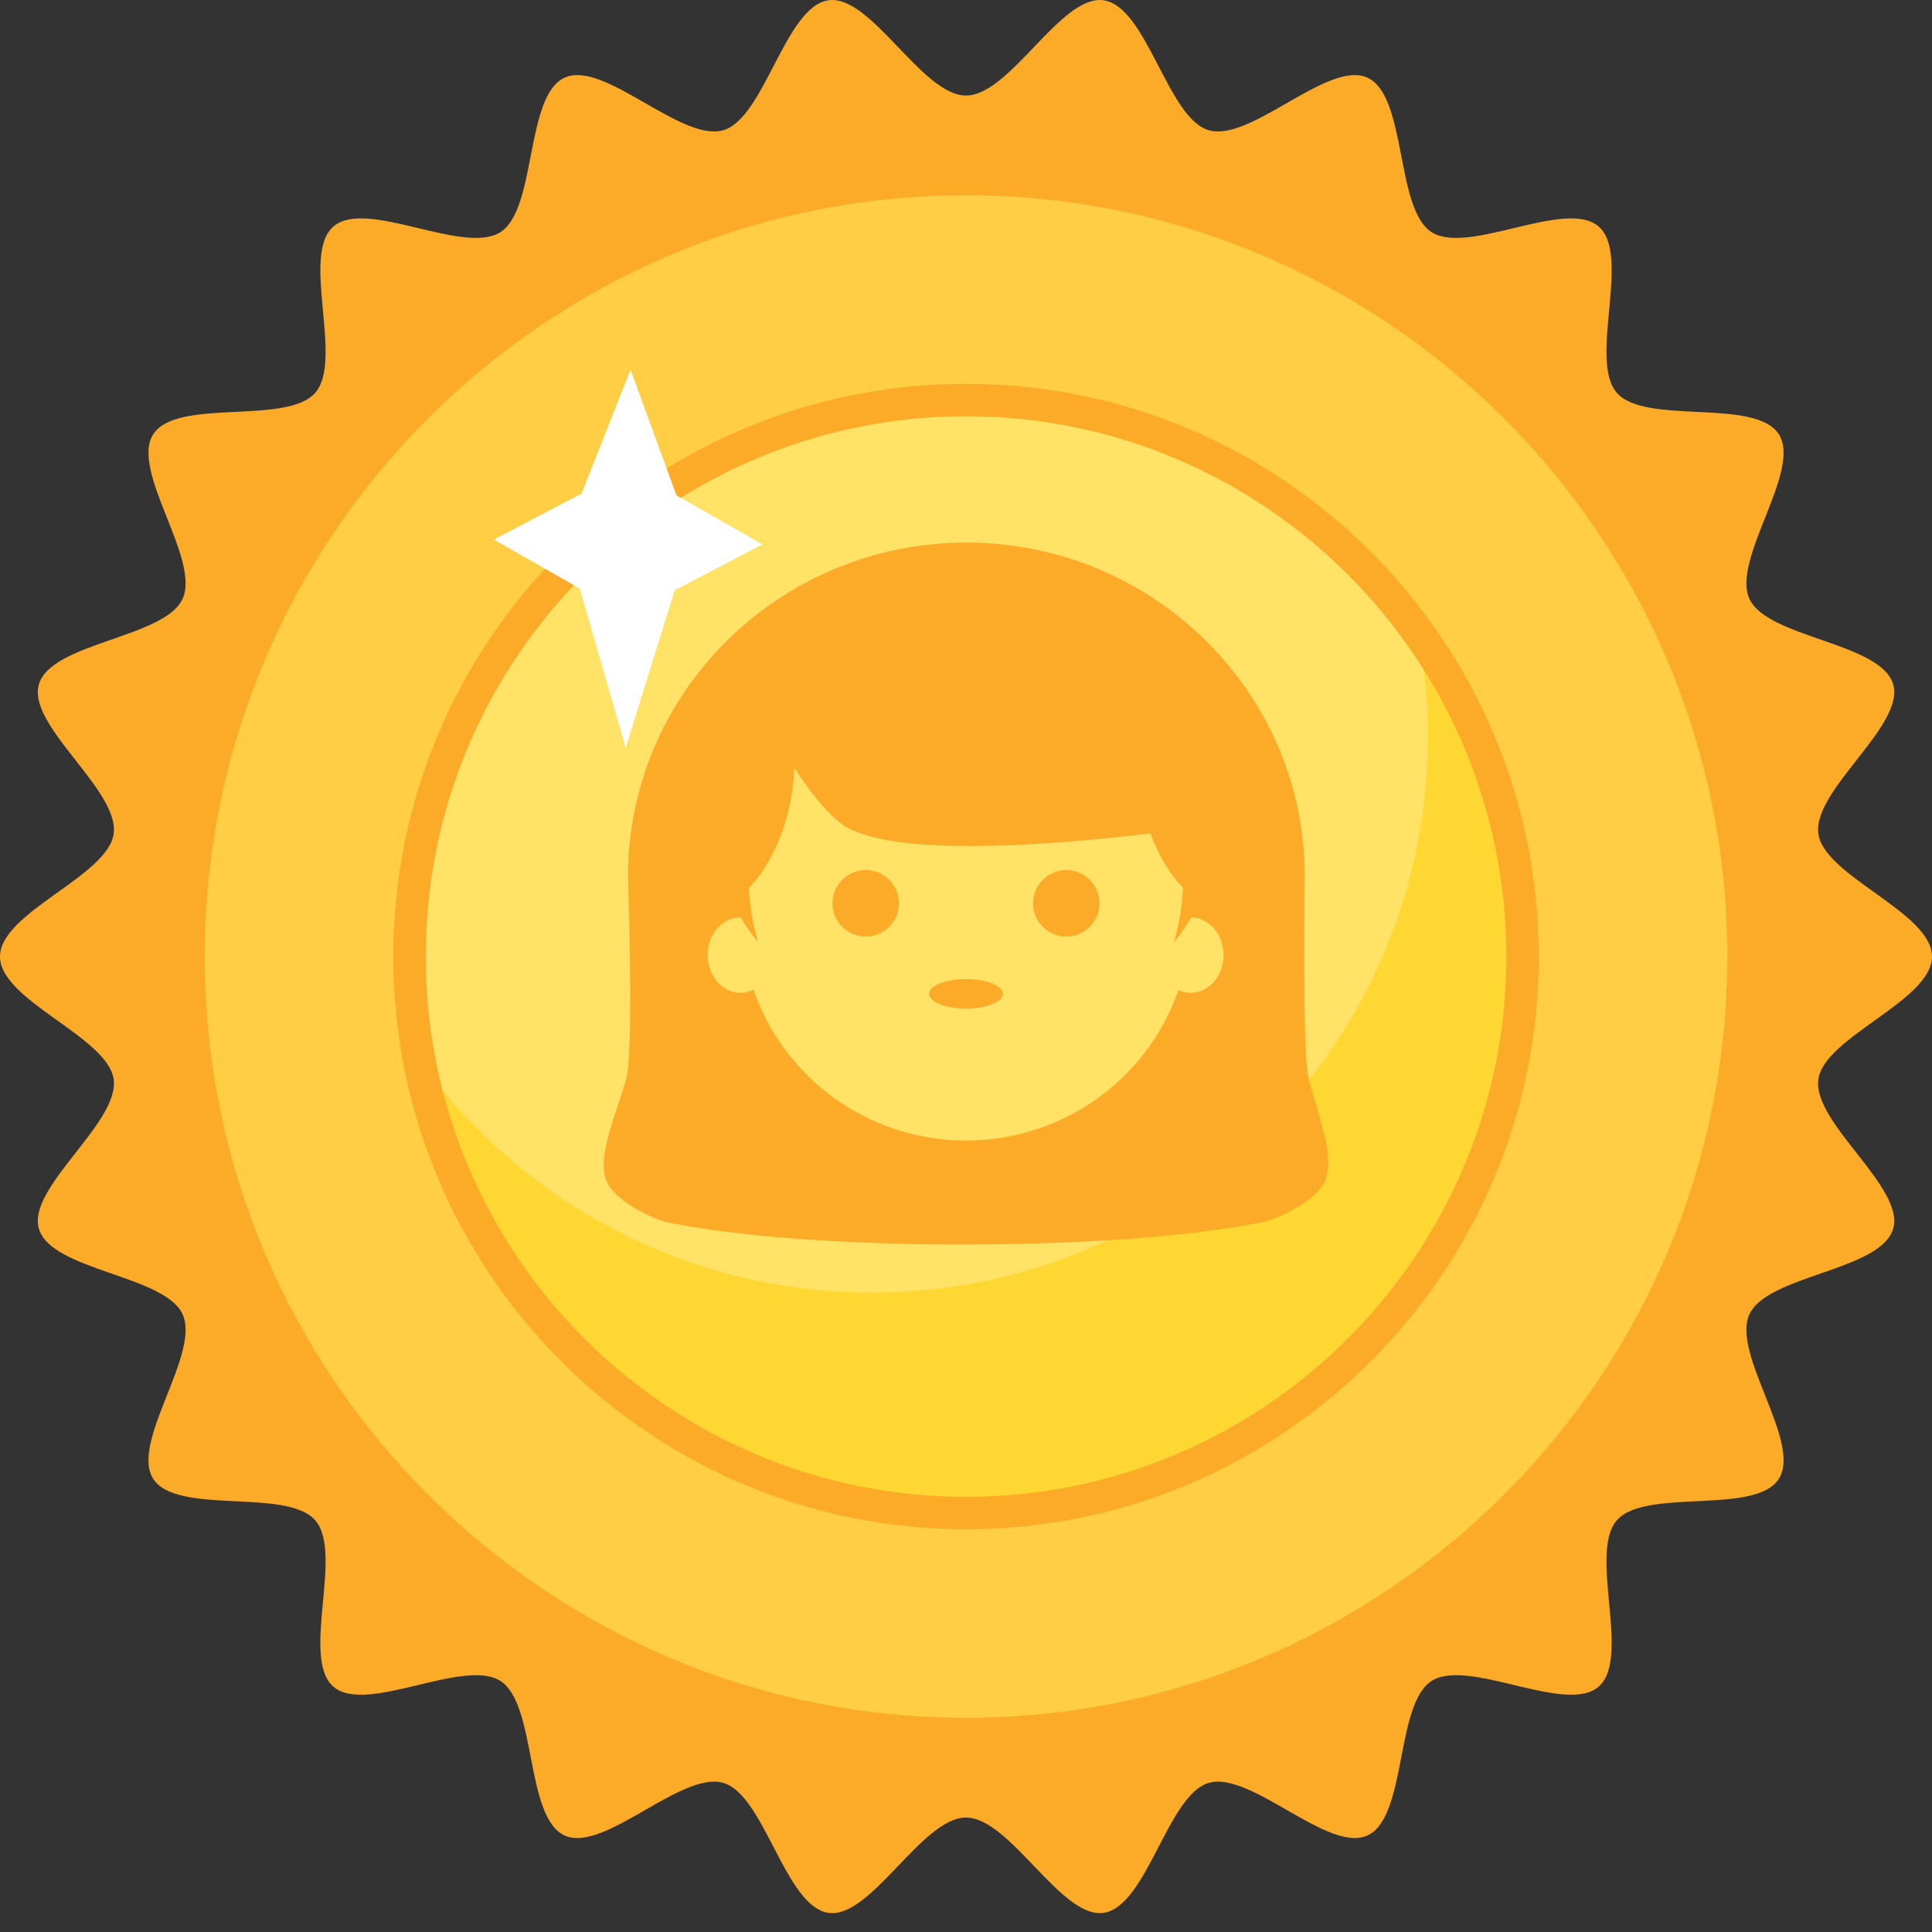 <svg width="80" height="80" viewBox="0 0 80 80" fill="none" xmlns="http://www.w3.org/2000/svg">
<rect x="0" y="0" width="80" height="80" fill="#333333" stroke="none"/>
<path d="M0 39.609C0 37.781 4.456 36.29 4.706 34.531C4.963 32.728 1.109 30.048 1.611 28.337C2.121 26.596 6.816 26.423 7.561 24.796C8.313 23.15 5.376 19.487 6.347 17.98C7.324 16.462 11.877 17.621 13.055 16.262C14.235 14.901 12.445 10.558 13.806 9.379C15.164 8.2 19.209 10.587 20.725 9.611C22.234 8.639 21.734 3.968 23.38 3.216C25.007 2.47 28.21 5.901 29.953 5.391C31.664 4.889 32.507 0.267 34.308 0.011C36.069 -0.24 38.173 3.956 40 3.956C41.829 3.956 43.933 -0.24 45.693 0.011C47.495 0.267 48.339 4.889 50.048 5.391C51.79 5.902 54.995 2.47 56.622 3.216C58.268 3.968 57.767 8.639 59.276 9.611C60.794 10.587 64.838 8.2 66.197 9.379C67.557 10.558 65.768 14.901 66.947 16.262C68.125 17.621 72.678 16.462 73.656 17.98C74.626 19.487 71.688 23.152 72.44 24.796C73.186 26.423 77.881 26.596 78.392 28.337C78.892 30.048 75.038 32.728 75.295 34.531C75.546 36.29 80 37.781 80 39.609C80 41.437 75.546 42.929 75.295 44.687C75.038 46.489 78.892 49.169 78.392 50.88C77.881 52.621 73.186 52.794 72.44 54.421C71.688 56.067 74.626 59.73 73.656 61.239C72.678 62.755 68.125 61.598 66.947 62.955C65.766 64.317 67.557 68.659 66.197 69.84C64.838 71.017 60.794 68.63 59.276 69.607C57.767 70.578 58.268 75.251 56.622 76.003C54.995 76.747 51.79 73.316 50.048 73.827C48.339 74.328 47.495 78.95 45.693 79.208C43.933 79.457 41.829 75.261 40 75.261C38.173 75.261 36.069 79.457 34.308 79.208C32.507 78.95 31.664 74.328 29.953 73.827C28.21 73.316 25.007 76.747 23.378 76.003C21.734 75.249 22.234 70.578 20.725 69.607C19.207 68.63 15.164 71.017 13.804 69.84C12.443 68.659 14.235 64.317 13.055 62.955C11.877 61.598 7.324 62.755 6.347 61.239C5.375 59.73 8.313 56.067 7.561 54.421C6.816 52.794 2.121 52.621 1.611 50.88C1.109 49.169 4.963 46.489 4.706 44.687C4.456 42.929 0 41.437 0 39.609Z" fill="#FCAB28"/>
<path d="M7.827 39.61C7.827 21.84 22.231 7.435 40 7.435C57.772 7.435 72.175 21.84 72.175 39.61C72.175 57.379 57.772 71.783 40 71.783C22.231 71.783 7.827 57.379 7.827 39.61Z" fill="#FFCE45"/>
<path d="M40.001 8.085C22.62 8.085 8.479 22.225 8.479 39.608C8.479 56.989 22.62 71.129 40.001 71.129C57.383 71.129 71.524 56.989 71.524 39.608C71.524 22.225 57.383 8.085 40.001 8.085ZM40.001 72.434C31.233 72.434 22.99 69.02 16.79 62.819C10.589 56.619 7.174 48.375 7.174 39.608C7.174 30.839 10.589 22.595 16.79 16.396C22.99 10.194 31.233 6.78 40.001 6.78C48.769 6.78 57.013 10.194 63.215 16.396C69.413 22.595 72.828 30.839 72.828 39.608C72.828 48.375 69.413 56.619 63.215 62.819C57.013 69.02 48.769 72.434 40.001 72.434Z" fill="#FCAB28"/>
<path d="M16.957 39.609C16.957 26.882 27.275 16.564 40.001 16.564C52.728 16.564 63.045 26.882 63.045 39.609C63.045 52.335 52.728 62.653 40.001 62.653C27.275 62.653 16.957 52.335 16.957 39.609Z" fill="#FFD733"/>
<path d="M59.133 30.478C59.133 29.01 58.989 27.578 58.727 26.187C54.544 20.361 47.718 16.564 40.001 16.564C27.275 16.564 16.957 26.882 16.957 39.609C16.957 41.075 17.1 42.509 17.363 43.9C21.546 49.724 28.372 53.522 36.089 53.522C48.816 53.522 59.133 43.205 59.133 30.478Z" fill="#FFE266"/>
<path d="M40.002 17.236C27.666 17.236 17.629 27.272 17.629 39.608C17.629 51.944 27.666 61.98 40.002 61.98C52.339 61.98 62.376 51.944 62.376 39.608C62.376 27.272 52.339 17.236 40.002 17.236ZM40.002 63.323C26.925 63.323 16.286 52.684 16.286 39.608C16.286 26.531 26.925 15.893 40.002 15.893C53.078 15.893 63.717 26.531 63.717 39.608C63.717 52.684 53.078 63.323 40.002 63.323Z" fill="#FCAB28"/>
<path d="M24.08 20.439L26.11 15.311L28.01 20.511L31.568 22.541L27.939 24.442L25.909 30.963L24.008 24.371L20.451 22.341L24.08 20.439Z" fill="white"/>
<g clip-path="url(#clip0_60_1639)">
<path d="M40 41.763C40.844 41.763 41.529 41.489 41.529 41.151C41.529 40.814 40.844 40.54 40 40.54C39.156 40.54 38.472 40.814 38.472 41.151C38.472 41.489 39.156 41.763 40 41.763Z" fill="#FCAB28"/>
<path d="M35.848 38.779C36.608 38.779 37.223 38.163 37.223 37.404C37.223 36.644 36.608 36.028 35.848 36.028C35.088 36.028 34.472 36.644 34.472 37.404C34.472 38.163 35.088 38.779 35.848 38.779Z" fill="#FCAB28"/>
<path d="M44.152 38.779C44.912 38.779 45.528 38.163 45.528 37.404C45.528 36.644 44.912 36.028 44.152 36.028C43.393 36.028 42.777 36.644 42.777 37.404C42.777 38.163 43.393 38.779 44.152 38.779Z" fill="#FCAB28"/>
<path d="M54.488 45.714C54.314 45.129 54.15 44.576 54.115 44.195C53.941 42.254 54.026 36.339 54.027 36.275C54.027 28.662 47.742 22.468 40.017 22.468C32.291 22.467 26.006 28.661 26.006 36.286C26.008 36.346 26.203 42.297 26.007 44.243C25.968 44.632 25.779 45.198 25.579 45.794C25.198 46.936 24.802 48.117 25.11 48.895C25.429 49.695 26.974 50.48 27.677 50.623C30.509 51.2 34.94 51.532 39.836 51.532C39.837 51.532 39.837 51.532 39.837 51.532C44.812 51.532 49.342 51.196 52.266 50.609C52.989 50.465 54.524 49.705 54.868 48.901C55.202 48.117 54.839 46.897 54.488 45.714ZM48.793 41.002C47.549 44.616 44.089 47.22 40.002 47.228C35.913 47.22 32.448 44.612 31.207 40.992C31.196 40.998 31.186 40.999 31.176 41.004C31.175 41.001 31.172 40.997 31.171 40.992C31.012 41.068 30.838 41.11 30.654 41.113C29.902 41.101 29.301 40.407 29.301 39.547C29.301 38.689 29.902 37.993 30.655 37.982C30.661 37.983 30.666 37.983 30.67 37.984C30.88 38.341 31.119 38.685 31.391 39.013C31.175 38.274 31.048 37.519 31.014 36.761C31.715 36.051 32.326 34.911 32.653 33.55C32.798 32.943 32.873 32.349 32.886 31.792C33.595 32.864 34.434 33.939 35.14 34.297C36.115 34.791 37.763 35.032 40.182 35.032C42.926 35.032 46.005 34.708 47.637 34.508C47.981 35.446 48.458 36.227 48.988 36.763C48.952 37.517 48.825 38.275 48.611 39.013C48.882 38.686 49.122 38.342 49.331 37.985C50.075 38.007 50.667 38.696 50.667 39.548C50.667 40.406 50.066 41.101 49.314 41.114C49.143 41.111 48.98 41.073 48.83 41.004C48.829 41.008 48.828 41.011 48.827 41.015C48.814 41.01 48.803 41.008 48.793 41.002Z" fill="#FCAB28"/>
</g>
<defs>
<clipPath id="clip0_60_1639">
<rect width="30" height="30" fill="white" transform="translate(25 22)"/>
</clipPath>
</defs>
</svg>
